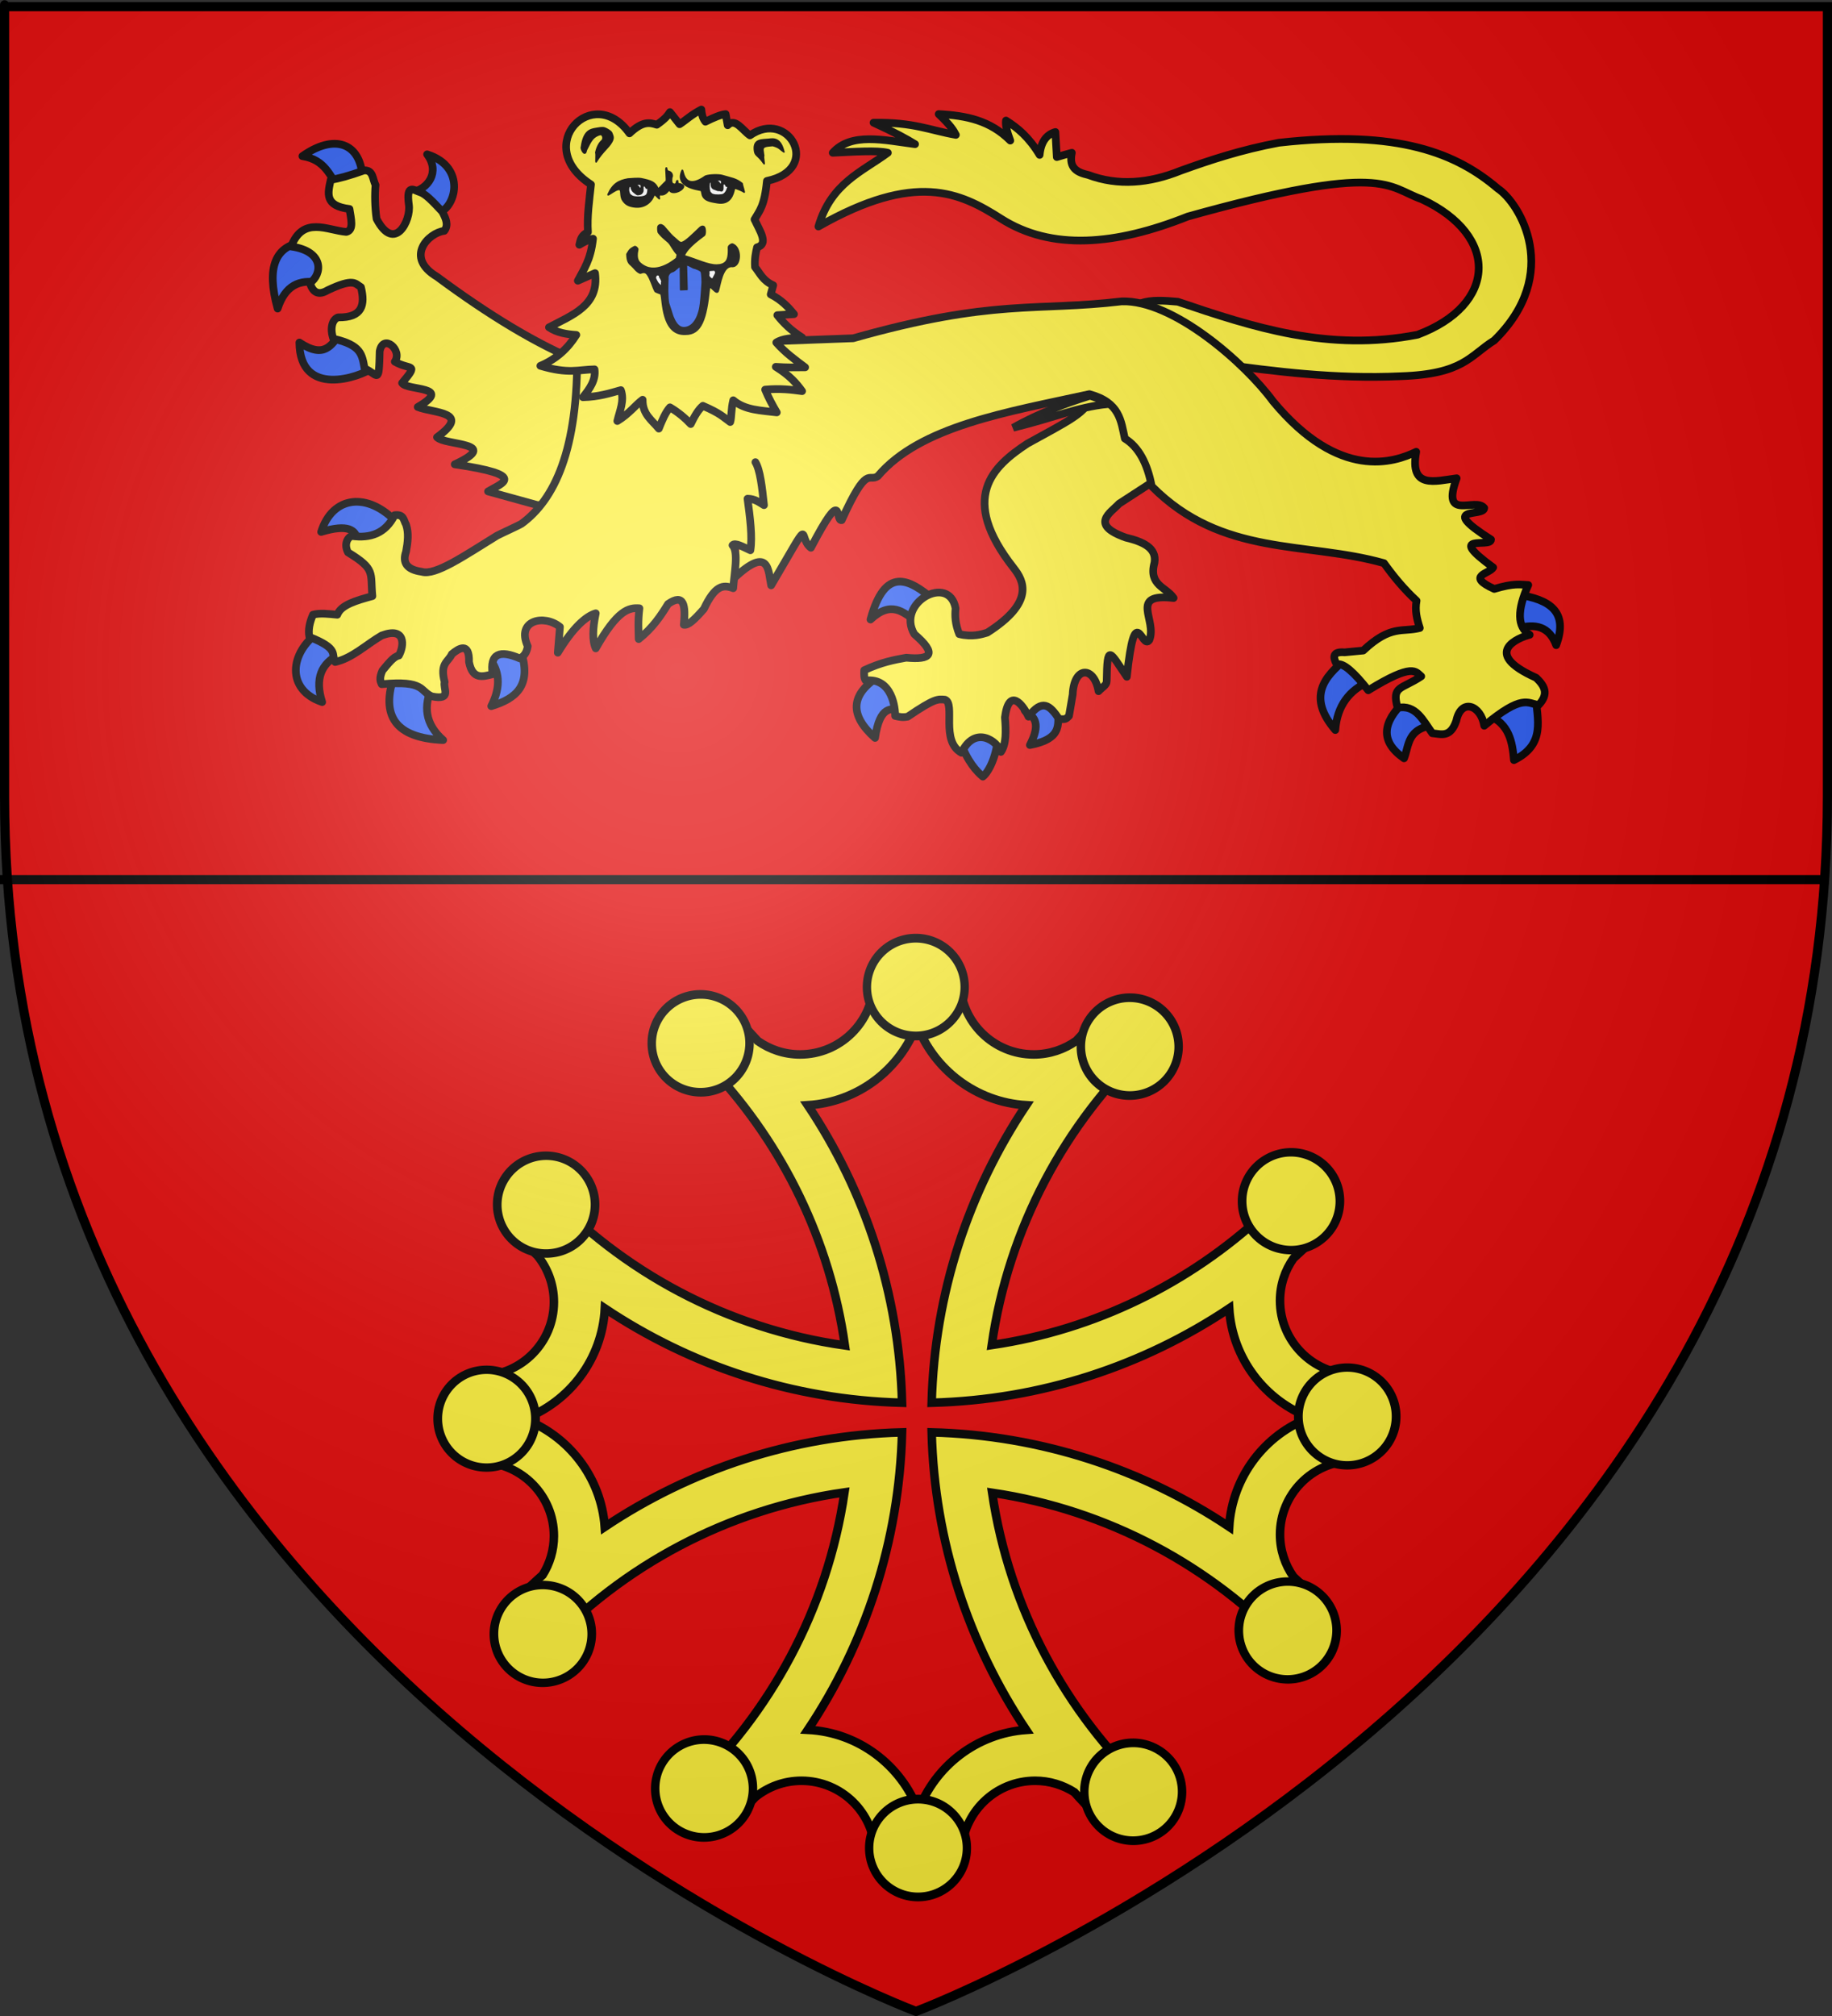 <?xml version="1.0" encoding="UTF-8" standalone="no"?>
<svg
   xmlns:dc="http://purl.org/dc/elements/1.1/"
   xmlns:cc="http://web.resource.org/cc/"
   xmlns:rdf="http://www.w3.org/1999/02/22-rdf-syntax-ns#"
   xmlns:svg="http://www.w3.org/2000/svg"
   xmlns="http://www.w3.org/2000/svg"
   xmlns:xlink="http://www.w3.org/1999/xlink"
   xmlns:sodipodi="http://sodipodi.sourceforge.net/DTD/sodipodi-0.dtd"
   xmlns:inkscape="http://www.inkscape.org/namespaces/inkscape"
   height="660"
   width="600"
   version="1.0"
   id="svg2"
   sodipodi:version="0.32"
   inkscape:version="0.44.1"
   sodipodi:docname="Blason département fr Tarn-et-Garonne.svg"
   sodipodi:docbase="C:\Documents and Settings\Standard\Mes documents\aaaOuiqui\Blasons\Blasons Yvelines svg"
   inkscape:export-filename="/Users/olivier/Desktop/Blason Rouge/Blason_Vide_3D.png"
   inkscape:export-xdpi="144"
   inkscape:export-ydpi="144">
  <rect width="100%" height="100%" fill="#333333" stroke="none"/>
  <sodipodi:namedview
     inkscape:window-height="723"
     inkscape:window-width="1024"
     inkscape:pageshadow="2"
     inkscape:pageopacity="0.0"
     guidetolerance="10.0"
     gridtolerance="10.0"
     objecttolerance="10.0"
     borderopacity="1.0"
     bordercolor="#666666"
     pagecolor="#ffffff"
     id="base"
     showgrid="false"
     height="660px"
     inkscape:zoom="0.40075758"
     inkscape:cx="248.16508"
     inkscape:cy="35.713807"
     inkscape:window-x="-4"
     inkscape:window-y="-4"
     inkscape:current-layer="layer4"
     showguides="true"
     inkscape:guide-bbox="true" />
  <desc
     id="desc4">Flag of Canton of Valais (Wallis)</desc>
  <defs
     id="defs6">
    <linearGradient
       id="linearGradient2893">
      <stop
         style="stop-color:white;stop-opacity:0.314;"
         offset="0"
         id="stop2895" />
      <stop
         id="stop2897"
         offset="0.19"
         style="stop-color:white;stop-opacity:0.251;" />
      <stop
         style="stop-color:#6b6b6b;stop-opacity:0.125;"
         offset="0.6"
         id="stop2901" />
      <stop
         style="stop-color:black;stop-opacity:0.125;"
         offset="1"
         id="stop2899" />
    </linearGradient>
    <radialGradient
       inkscape:collect="always"
       xlink:href="#linearGradient2893"
       id="radialGradient3163"
       gradientUnits="userSpaceOnUse"
       gradientTransform="matrix(1.353,0,0,1.349,-77.629,-85.747)"
       cx="221.445"
       cy="226.331"
       fx="221.445"
       fy="226.331"
       r="300" />
  </defs>
  <g
     inkscape:groupmode="layer"
     id="layer3"
     inkscape:label="Fond écu"
     style="display:inline">
    <path
       id="path2855"
       style="fill:#e20909;fill-opacity:1;fill-rule:evenodd;stroke:none;stroke-width:1px;stroke-linecap:butt;stroke-linejoin:miter;stroke-opacity:1"
       d="M 300,658.5 C 300,658.5 598.5,546.18 598.5,260.728 C 598.5,-24.723 598.5,2.176 598.5,2.176 L 1.5,2.176 L 1.5,260.728 C 1.5,546.18 300,658.5 300,658.5 z "
       sodipodi:nodetypes="cccccc" />
  </g>
  <g
     inkscape:groupmode="layer"
     id="layer4"
     inkscape:label="Meubles"
     style="display:inline">
    <g
       inkscape:label="Meubles"
       id="g13310"
       transform="matrix(0.634,0,0,0.634,109.804,277.608)"
       style="stroke:black;stroke-width:4.416;stroke-miterlimit:4;stroke-dasharray:none;stroke-opacity:1">
      <g
         style="fill:#fcef3c;fill-opacity:1;stroke:black;stroke-width:2.78;stroke-miterlimit:4;stroke-dasharray:none;stroke-opacity:1;display:inline"
         transform="matrix(1.589,0,0,1.589,-3197.717,-727.381)"
         id="g16252">
        <path
           style="fill:#fcef3c;fill-opacity:1;fill-rule:evenodd;stroke:black;stroke-width:2.78;stroke-linecap:butt;stroke-linejoin:miter;stroke-miterlimit:4;stroke-dasharray:none;stroke-opacity:1"
           d="M 2201.485,500.703 C 2196.74,500.703 2192.079,500.967 2187.453,501.422 C 2187.166,514.402 2176.533,524.86 2163.485,524.86 C 2158.375,524.86 2153.65,523.22 2149.766,520.485 C 2147.56,518.032 2145.287,515.632 2142.953,513.297 C 2137.471,515.78 2132.163,518.602 2127.078,521.735 C 2128.89,523.427 2130.659,525.154 2132.391,526.922 C 2133.326,528.04 2134.343,529.068 2135.391,530.078 C 2135.459,530.144 2135.51,530.232 2135.578,530.297 C 2157.958,554.453 2173.235,585.246 2178.078,619.422 C 2139.744,613.992 2105.64,595.432 2080.422,568.453 C 2077.291,573.535 2074.436,578.819 2071.953,584.297 C 2073.954,586.296 2075.991,588.265 2078.078,590.172 C 2081.454,594.303 2083.484,599.588 2083.485,605.328 C 2083.484,618.398 2072.994,629.013 2059.985,629.266 C 2059.559,633.739 2059.359,638.276 2059.36,642.86 C 2059.36,647.753 2059.595,652.593 2060.078,657.36 C 2073.043,657.663 2083.484,668.291 2083.485,681.328 C 2083.484,685.99 2082.141,690.34 2079.828,694.016 C 2077.134,696.415 2074.509,698.878 2071.953,701.422 C 2074.521,707.089 2077.474,712.556 2080.735,717.797 C 2105.898,691.025 2139.824,672.602 2177.953,667.172 C 2172.363,705.164 2153.876,738.957 2127.078,763.985 C 2132.171,767.122 2137.493,769.936 2142.985,772.422 C 2145.023,770.394 2147.015,768.329 2148.953,766.203 C 2153.066,762.886 2158.269,760.891 2163.953,760.891 C 2177.012,760.891 2187.621,771.365 2187.891,784.36 C 2192.374,784.787 2196.89,785.016 2201.485,785.016 C 2206.378,785.016 2211.218,784.749 2215.985,784.266 C 2215.985,784.266 2216.016,784.266 2216.016,784.266 C 2216.336,771.316 2226.927,760.891 2239.953,760.891 C 2244.633,760.891 2248.987,762.281 2252.672,764.61 C 2255.057,767.286 2257.516,769.891 2260.047,772.422 C 2265.723,769.851 2271.204,766.907 2276.453,763.641 C 2249.887,738.672 2231.54,705.063 2225.953,667.297 C 2263.709,672.887 2297.335,691.207 2322.297,717.766 C 2325.559,712.52 2328.479,707.032 2331.047,701.36 C 2328.724,699.034 2326.338,696.779 2323.891,694.578 C 2321.164,690.689 2319.547,685.96 2319.547,680.86 C 2319.547,667.822 2329.988,657.225 2342.953,656.922 C 2343.408,652.297 2343.641,647.604 2343.641,642.86 C 2343.641,638.126 2343.406,633.444 2342.953,628.828 C 2329.988,628.525 2319.547,617.897 2319.547,604.86 C 2319.547,599.735 2321.171,595 2323.922,591.11 C 2326.352,588.922 2328.738,586.671 2331.047,584.36 C 2328.561,578.868 2325.747,573.546 2322.61,568.453 C 2320.843,570.349 2319.028,572.207 2317.172,574.016 C 2316.074,574.954 2315.008,575.936 2314.016,576.985 C 2290.087,599.133 2259.617,614.321 2225.828,619.297 C 2231.261,581.168 2249.704,547.232 2276.485,522.078 C 2271.236,518.812 2265.753,515.869 2260.078,513.297 C 2257.769,515.614 2255.518,517.99 2253.328,520.422 C 2249.417,523.197 2244.635,524.859 2239.485,524.86 C 2226.436,524.859 2215.833,514.402 2215.547,501.422 C 2210.921,500.967 2206.229,500.703 2201.485,500.703 z M 2201.485,515.11 C 2206.97,529.763 2220.704,540.369 2237.016,541.36 C 2218.425,569.176 2207.221,602.326 2206.297,638.047 C 2242.017,637.129 2275.202,625.969 2303.016,607.391 C 2304.025,623.677 2314.663,637.369 2329.297,642.86 C 2314.649,648.343 2304.013,662.055 2303.016,678.36 C 2275.202,659.781 2242.017,648.59 2206.297,647.672 C 2207.22,683.384 2218.433,716.547 2237.016,744.36 C 2220.909,745.52 2207.398,756.129 2201.953,770.641 C 2196.423,755.867 2182.535,745.167 2166.047,744.328 C 2184.606,716.525 2195.749,683.372 2196.672,647.672 C 2160.959,648.596 2127.827,659.808 2100.016,678.391 C 2098.855,662.284 2088.246,648.773 2073.735,643.328 C 2088.515,637.796 2099.217,623.889 2100.047,607.391 C 2127.851,625.959 2160.974,637.124 2196.672,638.047 C 2195.748,602.324 2184.597,569.175 2166.016,541.36 C 2182.31,540.357 2195.992,529.749 2201.485,515.11 z "
           id="path14367" />
        <g
           style="fill:#fcef3c;fill-opacity:1;stroke:black;stroke-width:2.78;stroke-miterlimit:4;stroke-dasharray:none;stroke-opacity:1"
           id="g16238">
          <path
             transform="matrix(0.775,0,0,0.815,1089.4,186.861)"
             d="M 1455 387.862 A 20.5 19.5 0 1 1  1414,387.862 A 20.5 19.5 0 1 1  1455 387.862 z"
             sodipodi:ry="19.5"
             sodipodi:rx="20.5"
             sodipodi:cy="387.86218"
             sodipodi:cx="1434.5"
             id="path14388"
             style="fill:#fcef3c;fill-opacity:1;fill-rule:evenodd;stroke:black;stroke-width:3.497;stroke-linecap:butt;stroke-linejoin:miter;stroke-miterlimit:4;stroke-dasharray:none;stroke-opacity:1"
             sodipodi:type="arc" />
          <path
             transform="matrix(0.671,-0.388,0.408,0.706,1010.393,804.004)"
             d="M 1455 387.862 A 20.5 19.5 0 1 1  1414,387.862 A 20.5 19.5 0 1 1  1455 387.862 z"
             sodipodi:ry="19.5"
             sodipodi:rx="20.5"
             sodipodi:cy="387.86218"
             sodipodi:cx="1434.5"
             id="path14390"
             style="fill:#fcef3c;fill-opacity:1;fill-rule:evenodd;stroke:black;stroke-width:3.497;stroke-linecap:butt;stroke-linejoin:miter;stroke-miterlimit:4;stroke-dasharray:none;stroke-opacity:1"
             sodipodi:type="arc" />
          <path
             transform="matrix(-0.671,-0.388,0.408,-0.706,2936.607,1593.817)"
             d="M 1455 387.862 A 20.5 19.5 0 1 1  1414,387.862 A 20.5 19.5 0 1 1  1455 387.862 z"
             sodipodi:ry="19.5"
             sodipodi:rx="20.5"
             sodipodi:cy="387.86218"
             sodipodi:cx="1434.5"
             id="path14392"
             style="fill:#fcef3c;fill-opacity:1;fill-rule:evenodd;stroke:black;stroke-width:3.497;stroke-linecap:butt;stroke-linejoin:miter;stroke-miterlimit:4;stroke-dasharray:none;stroke-opacity:1"
             sodipodi:type="arc" />
          <path
             transform="matrix(-0.775,-4.402797e-7,4.628583e-7,-0.815,3313.6,1098.86)"
             d="M 1455 387.862 A 20.5 19.5 0 1 1  1414,387.862 A 20.5 19.5 0 1 1  1455 387.862 z"
             sodipodi:ry="19.5"
             sodipodi:rx="20.5"
             sodipodi:cy="387.86218"
             sodipodi:cx="1434.5"
             id="path14394"
             style="fill:#fcef3c;fill-opacity:1;fill-rule:evenodd;stroke:black;stroke-width:3.497;stroke-linecap:butt;stroke-linejoin:miter;stroke-miterlimit:4;stroke-dasharray:none;stroke-opacity:1"
             sodipodi:type="arc" />
          <path
             transform="matrix(-0.671,0.388,-0.408,-0.706,3392.606,481.716)"
             d="M 1455 387.862 A 20.5 19.5 0 1 1  1414,387.862 A 20.5 19.5 0 1 1  1455 387.862 z"
             sodipodi:ry="19.5"
             sodipodi:rx="20.5"
             sodipodi:cy="387.86218"
             sodipodi:cx="1434.5"
             id="path14396"
             style="fill:#fcef3c;fill-opacity:1;fill-rule:evenodd;stroke:black;stroke-width:3.497;stroke-linecap:butt;stroke-linejoin:miter;stroke-miterlimit:4;stroke-dasharray:none;stroke-opacity:1"
             sodipodi:type="arc" />
          <path
             sodipodi:type="arc"
             style="fill:#fcef3c;fill-opacity:1;fill-rule:evenodd;stroke:black;stroke-width:3.497;stroke-linecap:butt;stroke-linejoin:miter;stroke-miterlimit:4;stroke-dasharray:none;stroke-opacity:1"
             id="path14398"
             sodipodi:cx="1434.5"
             sodipodi:cy="387.86218"
             sodipodi:rx="20.5"
             sodipodi:ry="19.5"
             d="M 1455 387.862 A 20.5 19.5 0 1 1  1414,387.862 A 20.5 19.5 0 1 1  1455 387.862 z"
             transform="matrix(-0.388,0.671,-0.706,-0.408,3152.458,-92.249)" />
          <path
             sodipodi:type="arc"
             style="fill:#fcef3c;fill-opacity:1;fill-rule:evenodd;stroke:black;stroke-width:3.497;stroke-linecap:butt;stroke-linejoin:miter;stroke-miterlimit:4;stroke-dasharray:none;stroke-opacity:1"
             id="path14400"
             sodipodi:cx="1434.5"
             sodipodi:cy="387.86218"
             sodipodi:rx="20.5"
             sodipodi:ry="19.5"
             d="M 1455 387.862 A 20.5 19.5 0 1 1  1414,387.862 A 20.5 19.5 0 1 1  1455 387.862 z"
             transform="matrix(-4.402797e-7,0.775,-0.815,-4.628583e-7,2657.502,-469.242)" />
          <path
             sodipodi:type="arc"
             style="fill:#fcef3c;fill-opacity:1;fill-rule:evenodd;stroke:black;stroke-width:3.497;stroke-linecap:butt;stroke-linejoin:miter;stroke-miterlimit:4;stroke-dasharray:none;stroke-opacity:1"
             id="path14402"
             sodipodi:cx="1434.5"
             sodipodi:cy="387.86218"
             sodipodi:rx="20.5"
             sodipodi:ry="19.5"
             d="M 1455 387.862 A 20.5 19.5 0 1 1  1414,387.862 A 20.5 19.5 0 1 1  1455 387.862 z"
             transform="matrix(0.388,0.671,-0.706,0.408,2040.357,-548.249)" />
          <path
             transform="matrix(0.671,0.388,-0.408,0.706,1466.393,-308.099)"
             d="M 1455 387.862 A 20.5 19.5 0 1 1  1414,387.862 A 20.5 19.5 0 1 1  1455 387.862 z"
             sodipodi:ry="19.5"
             sodipodi:rx="20.5"
             sodipodi:cy="387.86218"
             sodipodi:cx="1434.5"
             id="path14404"
             style="fill:#fcef3c;fill-opacity:1;fill-rule:evenodd;stroke:black;stroke-width:3.497;stroke-linecap:butt;stroke-linejoin:miter;stroke-miterlimit:4;stroke-dasharray:none;stroke-opacity:1"
             sodipodi:type="arc" />
          <path
             sodipodi:type="arc"
             style="fill:#fcef3c;fill-opacity:1;fill-rule:evenodd;stroke:black;stroke-width:3.497;stroke-linecap:butt;stroke-linejoin:miter;stroke-miterlimit:4;stroke-dasharray:none;stroke-opacity:1"
             id="path14406"
             sodipodi:cx="1434.5"
             sodipodi:cy="387.86218"
             sodipodi:rx="20.5"
             sodipodi:ry="19.5"
             d="M 1455 387.862 A 20.5 19.5 0 1 1  1414,387.862 A 20.5 19.5 0 1 1  1455 387.862 z"
             transform="matrix(0.388,-0.671,0.706,0.408,1250.543,1377.968)" />
          <path
             sodipodi:type="arc"
             style="fill:#fcef3c;fill-opacity:1;fill-rule:evenodd;stroke:black;stroke-width:3.497;stroke-linecap:butt;stroke-linejoin:miter;stroke-miterlimit:4;stroke-dasharray:none;stroke-opacity:1"
             id="path14408"
             sodipodi:cx="1434.5"
             sodipodi:cy="387.86218"
             sodipodi:rx="20.5"
             sodipodi:ry="19.5"
             d="M 1455 387.862 A 20.5 19.5 0 1 1  1414,387.862 A 20.5 19.5 0 1 1  1455 387.862 z"
             transform="matrix(1.565175e-7,-0.775,0.815,1.645442e-7,1745.499,1754.96)" />
          <path
             sodipodi:type="arc"
             style="fill:#fcef3c;fill-opacity:1;fill-rule:evenodd;stroke:black;stroke-width:3.497;stroke-linecap:butt;stroke-linejoin:miter;stroke-miterlimit:4;stroke-dasharray:none;stroke-opacity:1"
             id="path14410"
             sodipodi:cx="1434.5"
             sodipodi:cy="387.86218"
             sodipodi:rx="20.5"
             sodipodi:ry="19.5"
             d="M 1455 387.862 A 20.5 19.5 0 1 1  1414,387.862 A 20.5 19.5 0 1 1  1455 387.862 z"
             transform="matrix(-0.388,-0.671,0.706,-0.408,2362.644,1833.966)" />
        </g>
      </g>
    </g>
    <path
       style="fill:none;fill-rule:evenodd;stroke:black;stroke-width:3;stroke-linecap:butt;stroke-linejoin:miter;stroke-miterlimit:4;stroke-dasharray:none;stroke-opacity:1"
       d="M 0,287.971 L 598.866,287.971"
       id="path7814"
       sodipodi:nodetypes="cc" />
    <g
       id="g11651"
       transform="matrix(0.899,0,0,0.899,33.913,10.236)">
      <g
         transform="matrix(0.751,0,0,0.751,17.863,-99.465)"
         style="fill:#2b5df2;fill-opacity:0.991;stroke:black;stroke-width:3.726;stroke-linecap:round;stroke-linejoin:round;stroke-miterlimit:4;stroke-dasharray:none;stroke-opacity:1"
         id="g7203">
        <path
           d="M 370.348,418.672 C 369.591,418.263 381.143,411.228 378.938,408.118 C 366.772,397.728 355.26,391.918 348.26,417.69 C 358.246,408.397 364.168,414.01 370.348,418.672 z "
           style="opacity:1;color:black;fill:#2b5df2;fill-opacity:0.991;fill-rule:nonzero;stroke:black;stroke-width:3.726;stroke-linecap:round;stroke-linejoin:round;marker:none;marker-start:none;marker-mid:none;marker-end:none;stroke-miterlimit:4;stroke-dasharray:none;stroke-dashoffset:0;stroke-opacity:1;visibility:visible;display:inline;overflow:visible"
           id="path7195" />
        <path
           d="M 363.967,461.867 C 365.595,463.772 361.501,436.469 353.168,444.687 C 337.818,454.143 338.347,464.355 350.469,475.12 C 352.823,459.118 358.425,460.652 363.967,461.867 z "
           style="opacity:1;color:black;fill:#2b5df2;fill-opacity:0.991;fill-rule:nonzero;stroke:black;stroke-width:3.726;stroke-linecap:round;stroke-linejoin:round;marker:none;marker-start:none;marker-mid:none;marker-end:none;stroke-miterlimit:4;stroke-dasharray:none;stroke-dashoffset:0;stroke-opacity:1;visibility:visible;display:inline;overflow:visible"
           id="path7197" />
        <path
           d="M 410.107,474.874 C 411.322,472.072 405.755,469.789 400.337,469.501 C 394.918,469.213 389.648,470.921 391.455,476.101 C 395.331,486.876 399.876,491.412 402.744,493.863 C 404.942,492.269 409.177,485.491 410.107,474.874 z "
           style="opacity:1;color:black;fill:#2b5df2;fill-opacity:0.991;fill-rule:nonzero;stroke:black;stroke-width:3.726;stroke-linecap:round;stroke-linejoin:round;marker:none;marker-start:none;marker-mid:none;marker-end:none;stroke-miterlimit:4;stroke-dasharray:none;stroke-dashoffset:0;stroke-opacity:1;visibility:visible;display:inline;overflow:visible"
           id="path7199" />
        <path
           d="M 439.313,460.149 C 439.963,453.139 419.274,459.9 423.606,462.357 C 427.937,464.815 430.931,468.343 425.569,478.556 C 442.868,475.246 438.663,467.158 439.313,460.149 z "
           style="opacity:1;color:black;fill:#2b5df2;fill-opacity:0.991;fill-rule:nonzero;stroke:black;stroke-width:3.726;stroke-linecap:round;stroke-linejoin:round;marker:none;marker-start:none;marker-mid:none;marker-end:none;stroke-miterlimit:4;stroke-dasharray:none;stroke-dashoffset:0;stroke-opacity:1;visibility:visible;display:inline;overflow:visible"
           id="path7201" />
      </g>
      <path
         d="M 388.226,157.27 L 364.072,125.065 L 359.241,132.848 C 359.404,138.354 350.993,142.167 336.563,150.158 C 323.881,158.533 311.438,169.86 331.598,195.514 C 335.176,200.06 339.447,207.844 321.937,218.997 C 319.979,219.587 316.558,220.693 311.738,219.534 C 310.235,215.769 310.124,212.84 310.396,210.141 C 308.102,197.416 288.603,208.137 295.367,219.534 C 303.947,226.886 301.337,228.985 292.415,228.122 C 287.905,228.935 283.375,229.773 277.117,232.685 C 277.04,234.194 277.027,235.637 277.654,236.442 C 287.404,235.297 288.46,246.775 288.389,249.324 C 289.699,249.625 290.95,249.984 292.952,249.592 C 302.895,242.837 303.903,243.198 306.527,243.412 C 310.462,244.841 304.777,258.429 312.543,262.743 C 317.442,252.556 325.727,258.502 326.913,262.437 C 328.905,259.534 328.787,254.822 328.378,249.861 C 329.815,238.846 334.824,244.95 336.966,249.592 C 342.008,242.978 344.695,245.393 348.062,250.398 C 350.462,250.74 350.718,250.373 351.727,249.324 L 353.069,241.541 C 353.501,231.097 360.873,231.083 362.477,240.322 C 363.76,238.935 365.429,238.147 365.449,236.71 C 365.643,222.619 366.497,225.917 372.791,235.07 C 375.832,206.283 378.255,225.73 380.98,221.681 C 383.968,214.492 373.282,204.536 389.836,206.383 C 387.178,202.381 380.585,201.819 382.859,193.501 C 383.711,188.185 378.78,185.899 372.392,184.376 C 359.085,179.638 366.881,175.386 369.976,172.031 L 381.524,164.531 L 388.226,157.27 z "
         style="color:black;fill:#fcef3c;fill-opacity:1;fill-rule:nonzero;stroke:black;stroke-width:2.8;stroke-linecap:round;stroke-linejoin:round;marker:none;marker-start:none;marker-mid:none;marker-end:none;stroke-miterlimit:4;stroke-dasharray:none;stroke-dashoffset:0;stroke-opacity:1;visibility:visible;display:inline;overflow:visible"
         id="path2770" />
      <path
         d="M 405.182,120.929 C 383.352,117.923 367.885,105.019 367.885,105.019 L 378.057,99.02 C 381.42,97.775 386.28,98.027 391.359,98.498 C 418.867,107.811 446.465,116.826 478.734,110.496 C 507.556,99.69 508.679,74.483 480.299,61.201 C 467.637,56.769 467.029,47.354 395.01,67.46 C 368.63,77.985 345.327,79.947 326.936,68.243 C 311.999,58.711 295.841,50.95 260.427,71.112 C 265.058,55.313 276.211,51.255 285.726,44.247 C 281.736,43.264 273.268,43.909 265.643,44.247 C 272.348,36.742 284.241,39.623 295.638,41.117 C 292.445,39.17 288.515,36.959 280.51,33.293 C 295.277,33.088 300.999,36.075 310.504,37.727 C 309.656,36.072 308.513,34.212 304.245,30.163 C 314.438,30.705 322.989,32.493 330.327,39.813 C 329.189,36.763 328.512,34.173 328.762,32.51 C 332.987,35.158 337.14,38.588 341.02,45.03 C 341.486,40.258 343.512,37.632 346.758,36.684 C 346.932,39.319 347.106,42.486 347.28,45.812 C 349.784,45.065 351.273,44.655 352.757,44.247 C 351.537,49.948 354.831,51.435 358.756,52.333 C 369.607,56.374 380.857,55.416 392.402,50.768 C 403.249,46.845 414.537,43.143 428.135,40.596 C 472.005,35.677 493.058,44.611 507.946,57.288 C 515.87,62.488 531.516,88.235 506.642,112.582 C 497.721,118.153 495.495,124.877 472.474,125.623 C 448.938,126.712 427.012,123.935 405.182,120.929 z "
         style="color:black;fill:#fcef3c;fill-opacity:1;fill-rule:nonzero;stroke:black;stroke-width:2.8;stroke-linecap:round;stroke-linejoin:round;marker:none;marker-start:none;marker-mid:none;marker-end:none;stroke-miterlimit:4;stroke-dasharray:none;stroke-dashoffset:0;stroke-opacity:1;visibility:visible;display:inline;overflow:visible"
         id="path4530" />
      <path
         d="M 94.347,53.34 C 95.119,55.459 92.99,55.844 85.917,57.28 C 82.384,52.816 80.913,46.791 72.432,45.476 C 83.875,37.35 93.657,40.361 94.347,53.34 z "
         style="color:black;fill:#2b5df2;fill-opacity:0.991;fill-rule:nonzero;stroke:black;stroke-width:2.8;stroke-linecap:round;stroke-linejoin:round;marker:none;marker-start:none;marker-mid:none;marker-end:none;stroke-miterlimit:4;stroke-dasharray:none;stroke-dashoffset:0;stroke-opacity:1;visibility:visible;display:inline;overflow:visible"
         id="path6302" />
      <path
         d="M 121.512,66.317 C 121.538,70.965 112.784,61.045 112.385,58.589 C 118.125,57.535 122.757,51.327 117.874,44.82 C 132.472,49.393 128.331,64.794 121.512,66.317 z "
         style="color:black;fill:#2b5df2;fill-opacity:0.991;fill-rule:nonzero;stroke:black;stroke-width:2.8;stroke-linecap:round;stroke-linejoin:round;marker:none;marker-start:none;marker-mid:none;marker-end:none;stroke-miterlimit:4;stroke-dasharray:none;stroke-dashoffset:0;stroke-opacity:1;visibility:visible;display:inline;overflow:visible"
         id="path7189" />
      <path
         d="M 78.171,91.583 C 84.868,92.895 81.776,75.331 72.27,76.829 C 62.763,78.327 59.159,85.727 63.417,100.989 C 66.187,92.483 71.474,90.272 78.171,91.583 z "
         style="color:black;fill:#2b5df2;fill-opacity:0.991;fill-rule:nonzero;stroke:black;stroke-width:2.8;stroke-linecap:round;stroke-linejoin:round;marker:none;marker-start:none;marker-mid:none;marker-end:none;stroke-miterlimit:4;stroke-dasharray:none;stroke-dashoffset:0;stroke-opacity:1;visibility:visible;display:inline;overflow:visible"
         id="path7191" />
      <path
         d="M 98.09,122.567 C 97.746,113.184 86.755,103.991 86.102,110.395 C 83.013,114.059 80.536,119.479 71.347,113.346 C 71.5,133.561 93.223,126.089 98.09,122.567 z "
         style="color:black;fill:#2b5df2;fill-opacity:0.991;fill-rule:nonzero;stroke:black;stroke-width:2.8;stroke-linecap:round;stroke-linejoin:round;marker:none;marker-start:none;marker-mid:none;marker-end:none;stroke-miterlimit:4;stroke-dasharray:none;stroke-dashoffset:0;stroke-opacity:1;visibility:visible;display:inline;overflow:visible"
         id="path7193" />
      <path
         id="path1883"
         style="color:black;fill:#fcef3c;fill-opacity:1;fill-rule:nonzero;stroke:black;stroke-width:2.8;stroke-linecap:round;stroke-linejoin:round;marker:none;marker-start:none;marker-mid:none;marker-end:none;stroke-miterlimit:4;stroke-dasharray:none;stroke-dashoffset:0;stroke-opacity:1;visibility:visible;display:inline;overflow:visible"
         d="M 169.112,173.265 L 181.637,129.428 L 173.856,120.508 C 157.976,114.08 140.395,103.402 121.479,89.386 C 109.554,82.287 118.431,73.345 124.136,72.686 C 125.749,70.572 124.786,68.281 123.377,65.664 C 119.507,61.485 117.254,59.283 115.406,58.642 C 113.09,57.904 110.16,55.271 111.231,63.197 C 112.058,68.803 106.052,80.866 99.465,68.321 C 98.835,64.021 98.782,59.351 99.086,55.986 C 97.994,53.914 98.283,50.463 94.911,50.672 C 89.547,52.602 85.6,53.675 82.765,54.088 C 81.658,59.113 80.468,63.575 89.597,64.715 C 90.141,68.29 91.302,72.393 88.459,73.065 C 81.583,72.542 72.707,67.115 68.343,78.379 C 80.696,80.124 79.576,88.68 75.175,91.663 C 76.313,95.332 78.464,96.217 81.627,94.32 C 91.241,89.757 91.642,91.916 93.772,93.181 C 95.343,99.546 94.409,104.359 85.422,104.188 C 83.287,104.974 82.412,108.23 83.714,111.968 C 94.031,114.321 94.136,117.749 95.101,122.786 C 100.059,125.026 100.31,129.09 100.604,116.523 C 101.888,109.884 109.039,116.167 106.108,120.318 C 111.705,123.588 115.08,120.538 108.764,128.099 C 110.585,130.987 127.661,129.115 114.457,136.829 C 120.337,139.17 134.289,138.485 121.479,147.835 C 124.388,150.94 145.329,149.636 127.931,157.704 C 155.013,161.691 145.031,164.555 140.077,167.572 L 157.915,172.506 L 169.112,173.265 z " />
      <path
         d="M 78.356,218.839 C 67.784,226.2 66.341,239.822 79.647,244.29 C 76.899,235.71 79.323,230.125 85.917,226.954"
         style="color:black;fill:#2b5df2;fill-opacity:0.991;fill-rule:nonzero;stroke:black;stroke-width:2.8;stroke-linecap:round;stroke-linejoin:round;marker:none;marker-start:none;marker-mid:none;marker-end:none;stroke-miterlimit:4;stroke-dasharray:none;stroke-dashoffset:0;stroke-opacity:1;visibility:visible;display:inline;overflow:visible"
         id="path1888" />
      <path
         d="M 106.02,234.331 C 100.706,249.332 106.416,257.383 123.725,258.122 C 117.003,252.204 116.572,245.657 119.668,238.757"
         style="color:black;fill:#2b5df2;fill-opacity:0.991;fill-rule:nonzero;stroke:black;stroke-width:2.8;stroke-linecap:round;stroke-linejoin:round;marker:none;marker-start:none;marker-mid:none;marker-end:none;stroke-miterlimit:4;stroke-dasharray:none;stroke-dashoffset:0;stroke-opacity:1;visibility:visible;display:inline;overflow:visible"
         id="path1890" />
      <path
         d="M 151.943,225.478 C 156.286,238.392 150.065,243.089 141.246,245.765 C 145.024,238.315 144.093,232.749 140.508,228.245"
         style="color:black;fill:#2b5df2;fill-opacity:0.991;fill-rule:nonzero;stroke:black;stroke-width:2.8;stroke-linecap:round;stroke-linejoin:round;marker:none;marker-start:none;marker-mid:none;marker-end:none;stroke-miterlimit:4;stroke-dasharray:none;stroke-dashoffset:0;stroke-opacity:1;visibility:visible;display:inline;overflow:visible"
         id="path1892" />
      <path
         d="M 106.942,179.002 C 96.211,167.525 83.37,169.212 79.278,182.322 C 89.166,179.342 91.95,181.598 92.557,185.457"
         style="color:black;fill:#2b5df2;fill-opacity:0.991;fill-rule:nonzero;stroke:black;stroke-width:2.8;stroke-linecap:round;stroke-linejoin:round;marker:none;marker-start:none;marker-mid:none;marker-end:none;stroke-miterlimit:4;stroke-dasharray:none;stroke-dashoffset:0;stroke-opacity:1;visibility:visible;display:inline;overflow:visible"
         id="path1894" />
      <path
         d="M 452.782,228.517 C 444.364,235.204 438.606,242.629 448.739,254.469 C 449.399,245.668 453.776,239.841 461.389,236.603"
         style="color:black;fill:#2b5df2;fill-opacity:0.991;fill-rule:nonzero;stroke:black;stroke-width:2.8;stroke-linecap:round;stroke-linejoin:round;marker:none;marker-start:none;marker-mid:none;marker-end:none;stroke-miterlimit:4;stroke-dasharray:none;stroke-dashoffset:0;stroke-opacity:1;visibility:visible;display:inline;overflow:visible"
         id="path2791" />
      <path
         d="M 473.778,244.167 C 466.149,251.512 464.74,258.468 473.778,264.771 C 475.722,259.86 474.842,253.646 485.254,252.643"
         style="color:black;fill:#2b5df2;fill-opacity:0.991;fill-rule:nonzero;stroke:black;stroke-width:2.8;stroke-linecap:round;stroke-linejoin:round;marker:none;marker-start:none;marker-mid:none;marker-end:none;stroke-miterlimit:4;stroke-dasharray:none;stroke-dashoffset:0;stroke-opacity:1;visibility:visible;display:inline;overflow:visible"
         id="path2793" />
      <path
         d="M 504.555,249.122 C 511.97,252.175 513.251,258.602 513.814,265.423 C 525.579,259.613 522.216,250.531 521.769,242.08"
         style="color:black;fill:#2b5df2;fill-opacity:0.991;fill-rule:nonzero;stroke:black;stroke-width:2.8;stroke-linecap:round;stroke-linejoin:round;marker:none;marker-start:none;marker-mid:none;marker-end:none;stroke-miterlimit:4;stroke-dasharray:none;stroke-dashoffset:0;stroke-opacity:1;visibility:visible;display:inline;overflow:visible"
         id="path2795" />
      <path
         d="M 515.249,217.432 C 521.595,215.623 526.672,216.7 529.203,223.562 C 533.843,211.171 526.508,206.85 515.249,205.174"
         style="color:black;fill:#2b5df2;fill-opacity:0.991;fill-rule:nonzero;stroke:black;stroke-width:2.8;stroke-linecap:round;stroke-linejoin:round;marker:none;marker-start:none;marker-mid:none;marker-end:none;stroke-miterlimit:4;stroke-dasharray:none;stroke-dashoffset:0;stroke-opacity:1;visibility:visible;display:inline;overflow:visible"
         id="path2797" />
      <path
         id="path13442"
         style="color:black;fill:#fcef3c;fill-opacity:1;fill-rule:nonzero;stroke:black;stroke-width:2.8;stroke-linecap:round;stroke-linejoin:round;marker:none;marker-start:none;marker-mid:none;marker-end:none;stroke-miterlimit:4;stroke-dasharray:none;stroke-dashoffset:0;stroke-opacity:1;visibility:visible;display:inline;overflow:visible"
         d="M 229.784,199.085 C 242.714,187.008 242.116,196.649 243.213,201.783 C 259.172,174.626 252.474,184.124 257.688,188.09 C 269.905,164.776 266.376,178.544 268.903,178.048 C 278.347,157.278 278.659,164.378 282.075,162.008 C 297.565,143.75 329.26,138.683 359.147,132.144 C 370.298,135.173 370.633,141.932 372.058,148.315 C 377.11,151.409 380.264,157.35 381.839,165.659 C 407.478,191.586 438.061,185.657 466.475,193.698 C 469.966,198.572 473.812,203.21 478.343,207.391 C 477.661,210.909 478.483,214.127 479.516,217.302 C 473.167,218.959 469.03,216.008 458.911,225.518 L 452.13,226.17 C 447.715,225.817 447.804,227.848 449.261,230.604 C 451.582,229.786 455.638,233.519 460.737,239.993 C 477.189,229.84 478.003,233.263 480.038,234.907 C 472.854,239.742 469.184,238.251 471.431,246.384 C 478.096,245.063 480.724,251.008 484.081,255.643 C 487.259,255.89 490.636,257.465 492.818,251.078 C 494.601,242.753 501.778,245.391 502.99,252.904 C 516.99,241.265 518.712,244.77 522.813,245.34 C 526.777,241.183 524.802,238.213 521.9,235.429 C 501.405,226.254 515.829,220.69 519.552,219.78 C 514.924,216.945 514.966,210.747 519.031,201.653 C 516.033,201.521 513.946,200.9 506.642,203.087 C 496.058,198.278 504.987,197.577 506.25,195.263 C 488.53,182.349 505.524,188.37 505.468,185.091 C 485.707,172.54 502.877,177.054 502.99,173.615 C 499.919,169.513 487.04,178.772 492.949,162.79 C 485.068,163.787 475.732,166.85 478.212,153.14 C 470.329,156.939 450.269,163.956 426.048,134.752 C 416.006,121.059 389.648,97.712 370.884,98.368 C 339.709,102.077 324.293,97.3 273.077,111.8 L 191.961,114.799 L 172.53,116.495 C 172.951,152.556 164.228,170.617 152.275,179.343 C 151.685,179.774 143.921,183.322 143.31,183.698 C 131.397,191.037 120.851,198.345 115.932,196.828 C 110.34,196.049 108.836,193.431 110.194,189.525 C 110.845,186.091 111.26,182.704 110.194,179.613 C 109.269,178.133 109.506,175.782 106.021,176.223 C 102.689,182.891 97.175,184.757 90.371,183.787 C 88.676,184.531 87.604,186.998 89.067,189.785 C 99.211,195.991 97.11,197.063 97.935,205.695 C 92.199,207.275 86.477,208.86 85.155,212.477 C 82.002,212.181 78.77,211.767 76.287,212.477 C 75.046,215.333 74.487,218.053 74.983,220.562 C 86.101,224.936 82.766,226.902 84.373,229.691 C 90.633,228.301 95.691,223.307 101.326,220.041 C 110.147,216.738 109.581,223.75 107.586,227.344 C 105.586,227.701 103.586,230.477 101.587,232.821 C 100.38,235.593 100.832,236.706 101.326,237.776 C 117.132,236.284 115.103,240.242 119.583,242.21 C 127.194,243.769 123.53,239.178 124.278,236.994 C 122.419,230.056 125.617,229.693 126.886,226.822 C 129.257,224.841 133.342,222.103 133.146,229.691 C 134.417,236.192 138.112,235.074 141.753,234.125 C 140.61,226.469 144.469,225.272 151.664,228.387 C 153.07,227.658 154.167,226.414 154.533,223.953 C 150.194,214.347 160.631,212.285 166.27,216.911 L 165.488,226.3 C 171.04,217.076 175.842,212.96 179.311,211.955 C 178.179,217.509 178.012,221.961 179.311,224.735 C 187.241,210.674 191.394,209.833 195.222,210.129 C 194.621,215.152 194.915,217.939 194.961,221.345 C 200.059,217.304 202.949,212.947 205.654,208.565 C 211.469,204.514 212.134,209.137 211.392,216.128 C 212.958,216.443 215.11,214.454 218.695,210.39 C 222.806,201.695 225.71,201.465 229.389,202.826 C 229.761,197.493 231.438,189.552 229.128,187.177 C 230.044,186.025 233.098,187.867 235.649,189.003 C 236.429,184.097 235.524,177.168 234.605,170.224 C 237.352,170.259 238.843,171.55 240.604,172.571 C 239.917,166.05 239.184,159.694 237.475,156.922" />
      <path
         d="M 172.23,110.579 C 169.172,115.473 164.973,119.369 159.135,121.83 C 169.431,124.916 173.018,123.21 178.869,123.121 C 179.403,126.935 177.177,130.135 174.627,133.264 C 180.418,133.112 184.345,131.841 188.459,130.682 C 189.834,134.432 188.053,138.182 187.168,141.932 C 191.497,139.34 194.082,135.783 196.39,134.186 C 196.29,139.499 199.812,141.643 202.292,144.699 C 203.517,141.608 204.781,138.672 206.349,136.953 C 209.436,138.793 211.865,140.852 213.911,143.039 C 215.246,140.268 216.656,137.79 218.337,136.399 C 224.83,139.202 225.72,140.485 228.296,142.301 C 228.852,140.527 228.547,137.867 229.402,134.371 C 233.702,138.068 239.645,138.067 245.263,138.797 C 243.696,136.184 242.242,133.458 241.021,130.498 C 246.634,130.007 250.571,130.522 254.485,131.051 C 252.46,128.23 250.01,125.363 244.894,122.198 C 248.931,122.495 252.226,122.422 255.591,122.383 C 251.987,119.671 248.348,117.065 245.079,113.346 C 247.512,111.795 251.043,111.708 254.485,111.502 C 250.503,108.991 247.696,106.245 245.448,103.387 L 251.534,103.018 C 249.366,100.356 246.936,97.799 243.05,95.825 L 243.972,92.506 C 240.189,90.816 239.195,88.196 237.333,85.866 C 237.141,82.811 237.579,80.703 238.071,78.673 C 242.439,77.507 239.053,72.668 237.148,68.53 C 238.97,65.35 240.77,63.746 241.674,54.5 C 261.929,50.289 249.635,28.02 235.489,37.915 C 232.784,36.09 230.079,31.359 227.374,34.226 L 226.636,30.169 C 224.951,30.317 222.331,31.4 219.259,32.935 C 218.107,31.46 217.911,29.984 217.784,28.509 C 214.056,30.447 212.281,32.259 209.853,33.857 L 206.349,29.431 C 205.561,30.621 204.722,31.832 201.554,34.042 C 199.029,33.27 196.496,32.516 191.595,37.177 C 178.344,18.578 155.847,41.733 177.578,55.804 C 176.972,61.583 176.093,67.362 176.472,73.141 C 174.055,74.22 173.722,75.994 173.336,77.751 C 174.996,76.758 176.656,75.846 178.316,75.538 C 177.457,83.349 174.963,86.665 172.783,90.846 L 179.054,88.079 C 180.634,99.919 170.707,103.319 162.271,107.813 C 165.179,109.764 168.632,110.353 172.23,110.579 z "
         style="color:black;fill:#fcef3c;fill-opacity:1;fill-rule:nonzero;stroke:black;stroke-width:2.8;stroke-linecap:round;stroke-linejoin:round;marker:none;marker-start:none;marker-mid:none;marker-end:none;stroke-miterlimit:4;stroke-dasharray:none;stroke-dashoffset:0;stroke-opacity:1;visibility:visible;display:inline;overflow:visible"
         id="path12555" />
      <path
         d="M 191.017,53.776 C 187.751,54.353 185.488,55.522 183.793,59.398 C 183.286,60.559 187.814,56.326 188.338,58.011 C 188.549,58.688 188.333,60.516 189.211,61.707 C 190.204,63.055 191.143,63.625 193.167,63.94 C 197.55,64.62 199.998,61.622 200.599,59.471 C 201.346,59.756 202.169,60.889 202.487,61.037 C 202.638,61.107 202.035,59.415 202.935,59.541 C 205.201,59.857 205.928,57.315 206.213,57.938 C 206.948,59.545 210.629,58.405 211.274,56.725 C 211.506,56.123 210.559,55.616 209.519,55.491 C 208.965,55.424 209.307,54.398 209.079,54.386 C 208.472,54.356 208.994,56.274 207.462,55.55 C 206.638,55.161 207.047,53.308 207.05,53.202 C 207.411,52.681 207.209,51.289 205.834,50.986 C 204.88,50.775 205.379,49.407 204.926,49.794 C 204.714,49.976 205.214,54.325 204.969,54.555 C 203.673,55.769 202.103,57.557 202.016,57.343 C 201.001,54.854 199.27,54.381 195.918,53.686 C 194.891,53.473 192.138,53.676 191.017,53.776 z "
         style="color:black;fill:black;fill-opacity:1;fill-rule:nonzero;stroke:black;stroke-width:0.5;stroke-linecap:round;stroke-linejoin:round;marker:none;stroke-miterlimit:4;stroke-dasharray:none;stroke-dashoffset:0;stroke-opacity:1;visibility:visible;display:inline;overflow:visible"
         id="path9033" />
      <path
         d="M 219.235,52.761 C 210.759,58.773 211.343,49.451 210.766,50.684 C 207.944,56.714 216.249,57.612 217.478,57.919 C 218.166,58.091 217.703,59.317 218.581,60.508 C 219.574,61.856 221.578,62.119 223.598,62.464 C 228.387,63.284 229.432,59.437 229.877,57.166 C 230.694,57.208 233.069,58.329 233.333,58.593 C 233.772,59.034 232.672,56.083 232.685,55.461 C 230.394,53.607 228.95,53.573 225.288,52.487 C 224.283,52.189 220.771,52.154 219.235,52.761 z "
         style="color:black;fill:black;fill-opacity:1;fill-rule:nonzero;stroke:black;stroke-width:0.5;stroke-linecap:round;stroke-linejoin:round;marker:none;stroke-miterlimit:4;stroke-dasharray:none;stroke-dashoffset:0;stroke-opacity:1;visibility:visible;display:inline;overflow:visible"
         id="path10809" />
      <path
         d="M 191.54,56.539 C 191.221,56.698 191.202,58.038 191.321,58.374 C 191.775,59.722 191.479,59.198 192.278,59.858 C 193.077,60.519 195.225,60.447 196.131,60.312 C 197.943,60.04 198.343,59.394 198.355,57.332 C 198.363,56.927 197.691,57.385 197.62,56.986 C 197.57,56.705 197.212,56.082 196.671,56.329 C 196.302,56.498 196.654,57.871 196.423,58.415 C 195.966,59.491 195.102,59.432 194.58,59.51 C 194.319,59.549 193.305,58.664 192.926,58.351 C 191.799,57.041 192.59,56.017 191.54,56.539 z "
         style="color:black;fill:white;fill-opacity:1;fill-rule:nonzero;stroke:black;stroke-width:0.5;stroke-linecap:round;stroke-linejoin:round;marker:none;stroke-miterlimit:4;stroke-dasharray:none;stroke-dashoffset:0;stroke-opacity:1;visibility:visible;display:inline;overflow:visible"
         id="path10811" />
      <path
         d="M 220.772,55.063 C 220.48,55.268 220.572,57.531 220.691,57.867 C 221.145,59.215 220.764,58.316 221.417,59.121 C 221.857,59.661 223.732,59.809 225.271,59.574 C 226.194,59.433 227.021,58.514 227.494,56.594 C 227.503,56.189 226.831,56.648 226.76,56.249 C 226.709,55.967 226.352,55.344 225.811,55.591 C 225.442,55.76 225.754,57.119 225.563,57.677 C 225.241,58.618 224.72,57.8 224.089,57.988 C 223.836,58.064 223.092,57.655 222.619,57.521 C 220.452,56.906 222.186,54.075 220.772,55.063 z "
         style="color:black;fill:white;fill-opacity:1;fill-rule:nonzero;stroke:black;stroke-width:0.5;stroke-linecap:round;stroke-linejoin:round;marker:none;stroke-miterlimit:4;stroke-dasharray:none;stroke-dashoffset:0;stroke-opacity:1;visibility:visible;display:inline;overflow:visible"
         id="path11709" />
      <path
         d="M 194.212,55.887 C 194.178,56.018 194.208,56.169 194.316,56.252 C 194.931,56.43 195.134,56.786 195.279,57.262 C 195.279,57.262 195.756,57.231 195.756,57.231 C 196.37,55.635 195.203,55.458 194.212,55.887 z "
         style="color:black;fill:white;fill-opacity:1;fill-rule:nonzero;stroke:black;stroke-width:0.5;stroke-linecap:round;stroke-linejoin:round;marker:none;stroke-miterlimit:4;stroke-dasharray:none;stroke-dashoffset:0;stroke-opacity:1;visibility:visible;display:inline;overflow:visible"
         id="path11711" />
      <path
         d="M 223.49,54.354 C 223.456,54.486 223.485,54.637 223.593,54.719 C 224.209,54.898 224.412,55.254 224.556,55.729 C 224.556,55.729 225.033,55.699 225.033,55.699 C 225.647,54.103 224.48,53.925 223.49,54.354 z "
         style="color:black;fill:white;fill-opacity:1;fill-rule:nonzero;stroke:black;stroke-width:0.5;stroke-linecap:round;stroke-linejoin:round;marker:none;stroke-miterlimit:4;stroke-dasharray:none;stroke-dashoffset:0;stroke-opacity:1;visibility:visible;display:inline;overflow:visible"
         id="path12602" />
      <path
         d="M 181.987,35.093 C 181.172,35.061 180.471,35.21 179.523,35.362 C 177.291,35.721 174.913,36.178 174.093,42.052 C 173.756,42.577 174.703,44.542 175.31,44.398 C 175.843,44.271 175.711,43.669 175.982,43.116 C 176.892,41.254 177.463,40.163 178.146,39.336 C 179.01,38.29 180.299,37.713 181.044,37.61 C 181.768,37.509 182.412,39.11 181.454,39.897 C 180.451,40.721 179.595,42.608 179.304,44.238 C 179.581,44.738 179.203,48.018 179.481,47.576 C 182.022,43.531 183.895,42.534 185.136,40.323 C 186.004,38.775 185.596,38.25 185.135,37.006 C 184.871,36.294 182.802,35.126 181.987,35.093 z "
         style="color:black;fill:black;fill-opacity:1;fill-rule:nonzero;stroke:black;stroke-width:0.5;stroke-linecap:round;stroke-linejoin:round;marker:none;stroke-miterlimit:4;stroke-dasharray:none;stroke-dashoffset:0;stroke-opacity:1;visibility:visible;display:inline;overflow:visible"
         id="path8819" />
      <path
         d="M 242.239,39.327 C 244.098,39.103 246.656,38.68 247.899,43.989 C 246.283,42.995 246.434,42.389 243.8,41.641 C 242.324,41.823 240.374,41.718 240.262,42.894 C 240.194,43.613 240.377,43.942 240.522,45.299 C 240.245,45.798 240.92,48.695 240.621,48.267 C 238.132,44.698 237.314,45.587 237.087,43.182 C 236.702,39.096 239.991,39.599 242.239,39.327 z "
         style="color:black;fill:black;fill-opacity:1;fill-rule:nonzero;stroke:black;stroke-width:0.5;stroke-linecap:round;stroke-linejoin:round;marker:none;stroke-miterlimit:4;stroke-dasharray:none;stroke-dashoffset:0;stroke-opacity:1;visibility:visible;display:inline;overflow:visible"
         id="path8821" />
      <path
         id="path17069"
         style="color:black;fill:black;fill-opacity:1;fill-rule:nonzero;stroke:black;stroke-width:0.5;stroke-linecap:round;stroke-linejoin:round;marker:none;stroke-miterlimit:4;stroke-dasharray:none;stroke-dashoffset:0;stroke-opacity:1;visibility:visible;display:inline;overflow:visible"
         d="M 202.864,70.436 C 202.489,70.485 202.164,70.72 201.998,71.06 C 201.833,71.4 201.915,72.974 202.107,73.3 C 203.968,75.721 205.538,76.281 206.41,77.645 C 207.267,78.988 209.09,82.116 210.414,82.137 C 210.66,82.141 211.14,83.714 211.148,83.47 C 211.229,80.789 213.673,78.125 218.871,74.349 C 219.375,73.983 219.314,71.574 218.809,71.211 C 218.303,70.847 217.685,71.038 217.235,71.469 C 214.231,74.347 212.121,76.406 210.824,76.87 C 209.928,77.191 209.427,76.392 208.317,75.469 C 206.784,74.195 206.417,73.679 204.471,71.414 C 204.248,70.996 203.332,70.37 202.864,70.436 L 202.864,70.436 z " />
      <path
         id="path17071"
         style="color:black;fill:black;fill-opacity:1;fill-rule:nonzero;stroke:black;stroke-width:0.5;stroke-linecap:round;stroke-linejoin:round;marker:none;stroke-miterlimit:4;stroke-dasharray:none;stroke-dashoffset:0;stroke-opacity:1;visibility:visible;display:inline;overflow:visible"
         d="M 229.055,77.455 C 228.441,77.505 227.59,78.168 227.631,78.783 C 227.764,81.401 227.446,83.03 226.722,83.868 C 225.998,84.706 224.939,85.092 223.364,85.113 C 220.215,85.154 216.3,83.144 211.795,81.809 C 208.576,80.624 209.098,81.277 208.714,82.662 C 203.363,86.973 199.575,86.589 197.71,85.82 C 196.801,85.445 195.547,84.666 194.957,83.782 C 194.276,82.76 194.255,81.184 194.644,79.453 C 194.731,79.035 193.841,78.22 193.457,78.406 C 191.516,79.343 191.47,79.862 190.653,81.151 C 190.674,84.019 191.526,84.668 192.341,85.37 C 193.455,86.332 193.912,87.415 195.43,88.105 C 195.781,88.265 197.047,87.092 198.117,88.608 C 199.345,90.347 200.03,93.169 200.909,94.719 C 201.071,95.004 202.992,95.582 203.046,95.703 C 203.809,97.429 203.135,110.82 211.993,110.365 C 217.86,110.44 219.617,104.599 220.725,93.712 C 220.909,91.904 223.308,96.491 223.975,94.54 C 224.666,92.516 225.418,85.416 228.958,85.673 C 232.308,85.917 232.63,78.504 229.055,77.455 z " />
      <path
         d="M 215.525,86.338 C 214.703,86.4 212.542,84.547 212.359,85.351 L 212.59,94.058 L 210.211,94.159 L 210.126,86.011 C 209.925,84.993 208.245,87.373 207.227,87.574 C 206.209,87.775 205.408,88.994 205.609,90.012 C 205.5,92.718 205.393,96.506 205.831,99.003 L 206.67,101.543 C 206.989,102.491 208.191,107.853 211.286,107.927 C 213.655,107.983 215.962,106.121 217.085,101.413 C 217.626,99.145 217.886,94.265 218.005,92.444 C 218.15,91.858 218.051,87.917 217.66,87.457 C 217.269,86.996 216.266,86.613 215.525,86.338 z "
         style="color:black;fill:#2b5df2;fill-opacity:0.991;fill-rule:nonzero;stroke:black;stroke-width:0.5;stroke-linecap:round;stroke-linejoin:round;marker:none;stroke-miterlimit:4;stroke-dasharray:none;stroke-dashoffset:0;stroke-opacity:1;visibility:visible;display:inline;overflow:visible"
         id="path17966" />
      <path
         d="M 201.002,89.853 C 201.638,91.262 201.937,91.943 203.183,92.743 C 203.617,92.795 203.119,91.717 203.351,91.347 C 203.583,90.978 202.843,89.862 202.608,89.495 L 202.515,88.89 C 201.587,88.358 201.159,88.862 201.002,89.853 z "
         style="color:black;fill:white;fill-opacity:1;fill-rule:nonzero;stroke:black;stroke-width:0.5;stroke-linecap:round;stroke-linejoin:round;marker:none;stroke-miterlimit:4;stroke-dasharray:none;stroke-dashoffset:0;stroke-opacity:1;visibility:visible;display:inline;overflow:visible"
         id="path18857" />
      <path
         d="M 220.505,87.301 L 220.546,88.377 C 220.39,88.766 220.463,89.21 220.736,89.529 C 221.009,89.848 221.529,90.312 221.938,90.218 L 222.965,88.259 C 223.096,87.895 223.031,87.489 222.793,87.184 C 222.554,86.879 222.084,86.994 221.699,87.033 C 221.122,87.093 220.827,86.981 220.505,87.301 z "
         style="color:black;fill:white;fill-opacity:1;fill-rule:nonzero;stroke:black;stroke-width:0.5;stroke-linecap:round;stroke-linejoin:round;marker:none;stroke-miterlimit:4;stroke-dasharray:none;stroke-dashoffset:0;stroke-opacity:1;visibility:visible;display:inline;overflow:visible"
         id="path18859" />
      <path
         sodipodi:nodetypes="cccc"
         id="path1917"
         d="M 365.737,135.753 C 363.262,133.795 364.569,134.508 359.378,132.73 C 351.005,135.306 340.393,139.233 331.376,144.385 C 347.478,140.404 354.144,137.042 365.737,135.753 z "
         style="fill:#fcef3c;fill-rule:evenodd;stroke:black;stroke-width:2.8;stroke-linecap:butt;stroke-linejoin:miter;stroke-miterlimit:4;stroke-dasharray:none;stroke-opacity:1" />
    </g>
  </g>
  <g
     inkscape:groupmode="layer"
     id="layer2"
     inkscape:label="Reflet final"
     sodipodi:insensitive="true">
    <path
       sodipodi:nodetypes="cccccc"
       d="M 300,658.5 C 300,658.5 598.5,546.18 598.5,260.728 C 598.5,-24.723 598.5,2.176 598.5,2.176 L 1.5,2.176 L 1.5,260.728 C 1.5,546.18 300,658.5 300,658.5 z "
       style="opacity:1;fill:url(#radialGradient3163);fill-opacity:1;fill-rule:evenodd;stroke:none;stroke-width:1px;stroke-linecap:butt;stroke-linejoin:miter;stroke-opacity:1"
       id="path2875"
       inkscape:export-xdpi="144"
       inkscape:export-ydpi="144" />
  </g>
  <g
     inkscape:groupmode="layer"
     id="layer1"
     inkscape:label="Contour final"
     sodipodi:insensitive="true">
    <path
       sodipodi:nodetypes="cccccc"
       d="M 300,658.5 C 300,658.5 1.5,546.18 1.5,260.728 C 1.5,-24.723 1.5,2.176 1.5,2.176 L 598.5,2.176 L 598.5,260.728 C 598.5,546.18 300,658.5 300,658.5 z "
       style="opacity:1;fill:none;fill-opacity:1;fill-rule:evenodd;stroke:#000000;stroke-width:3;stroke-linecap:butt;stroke-linejoin:miter;stroke-miterlimit:4;stroke-dasharray:none;stroke-opacity:1"
       id="path1411"
       inkscape:export-xdpi="144"
       inkscape:export-ydpi="144" />
  </g>
</svg>
